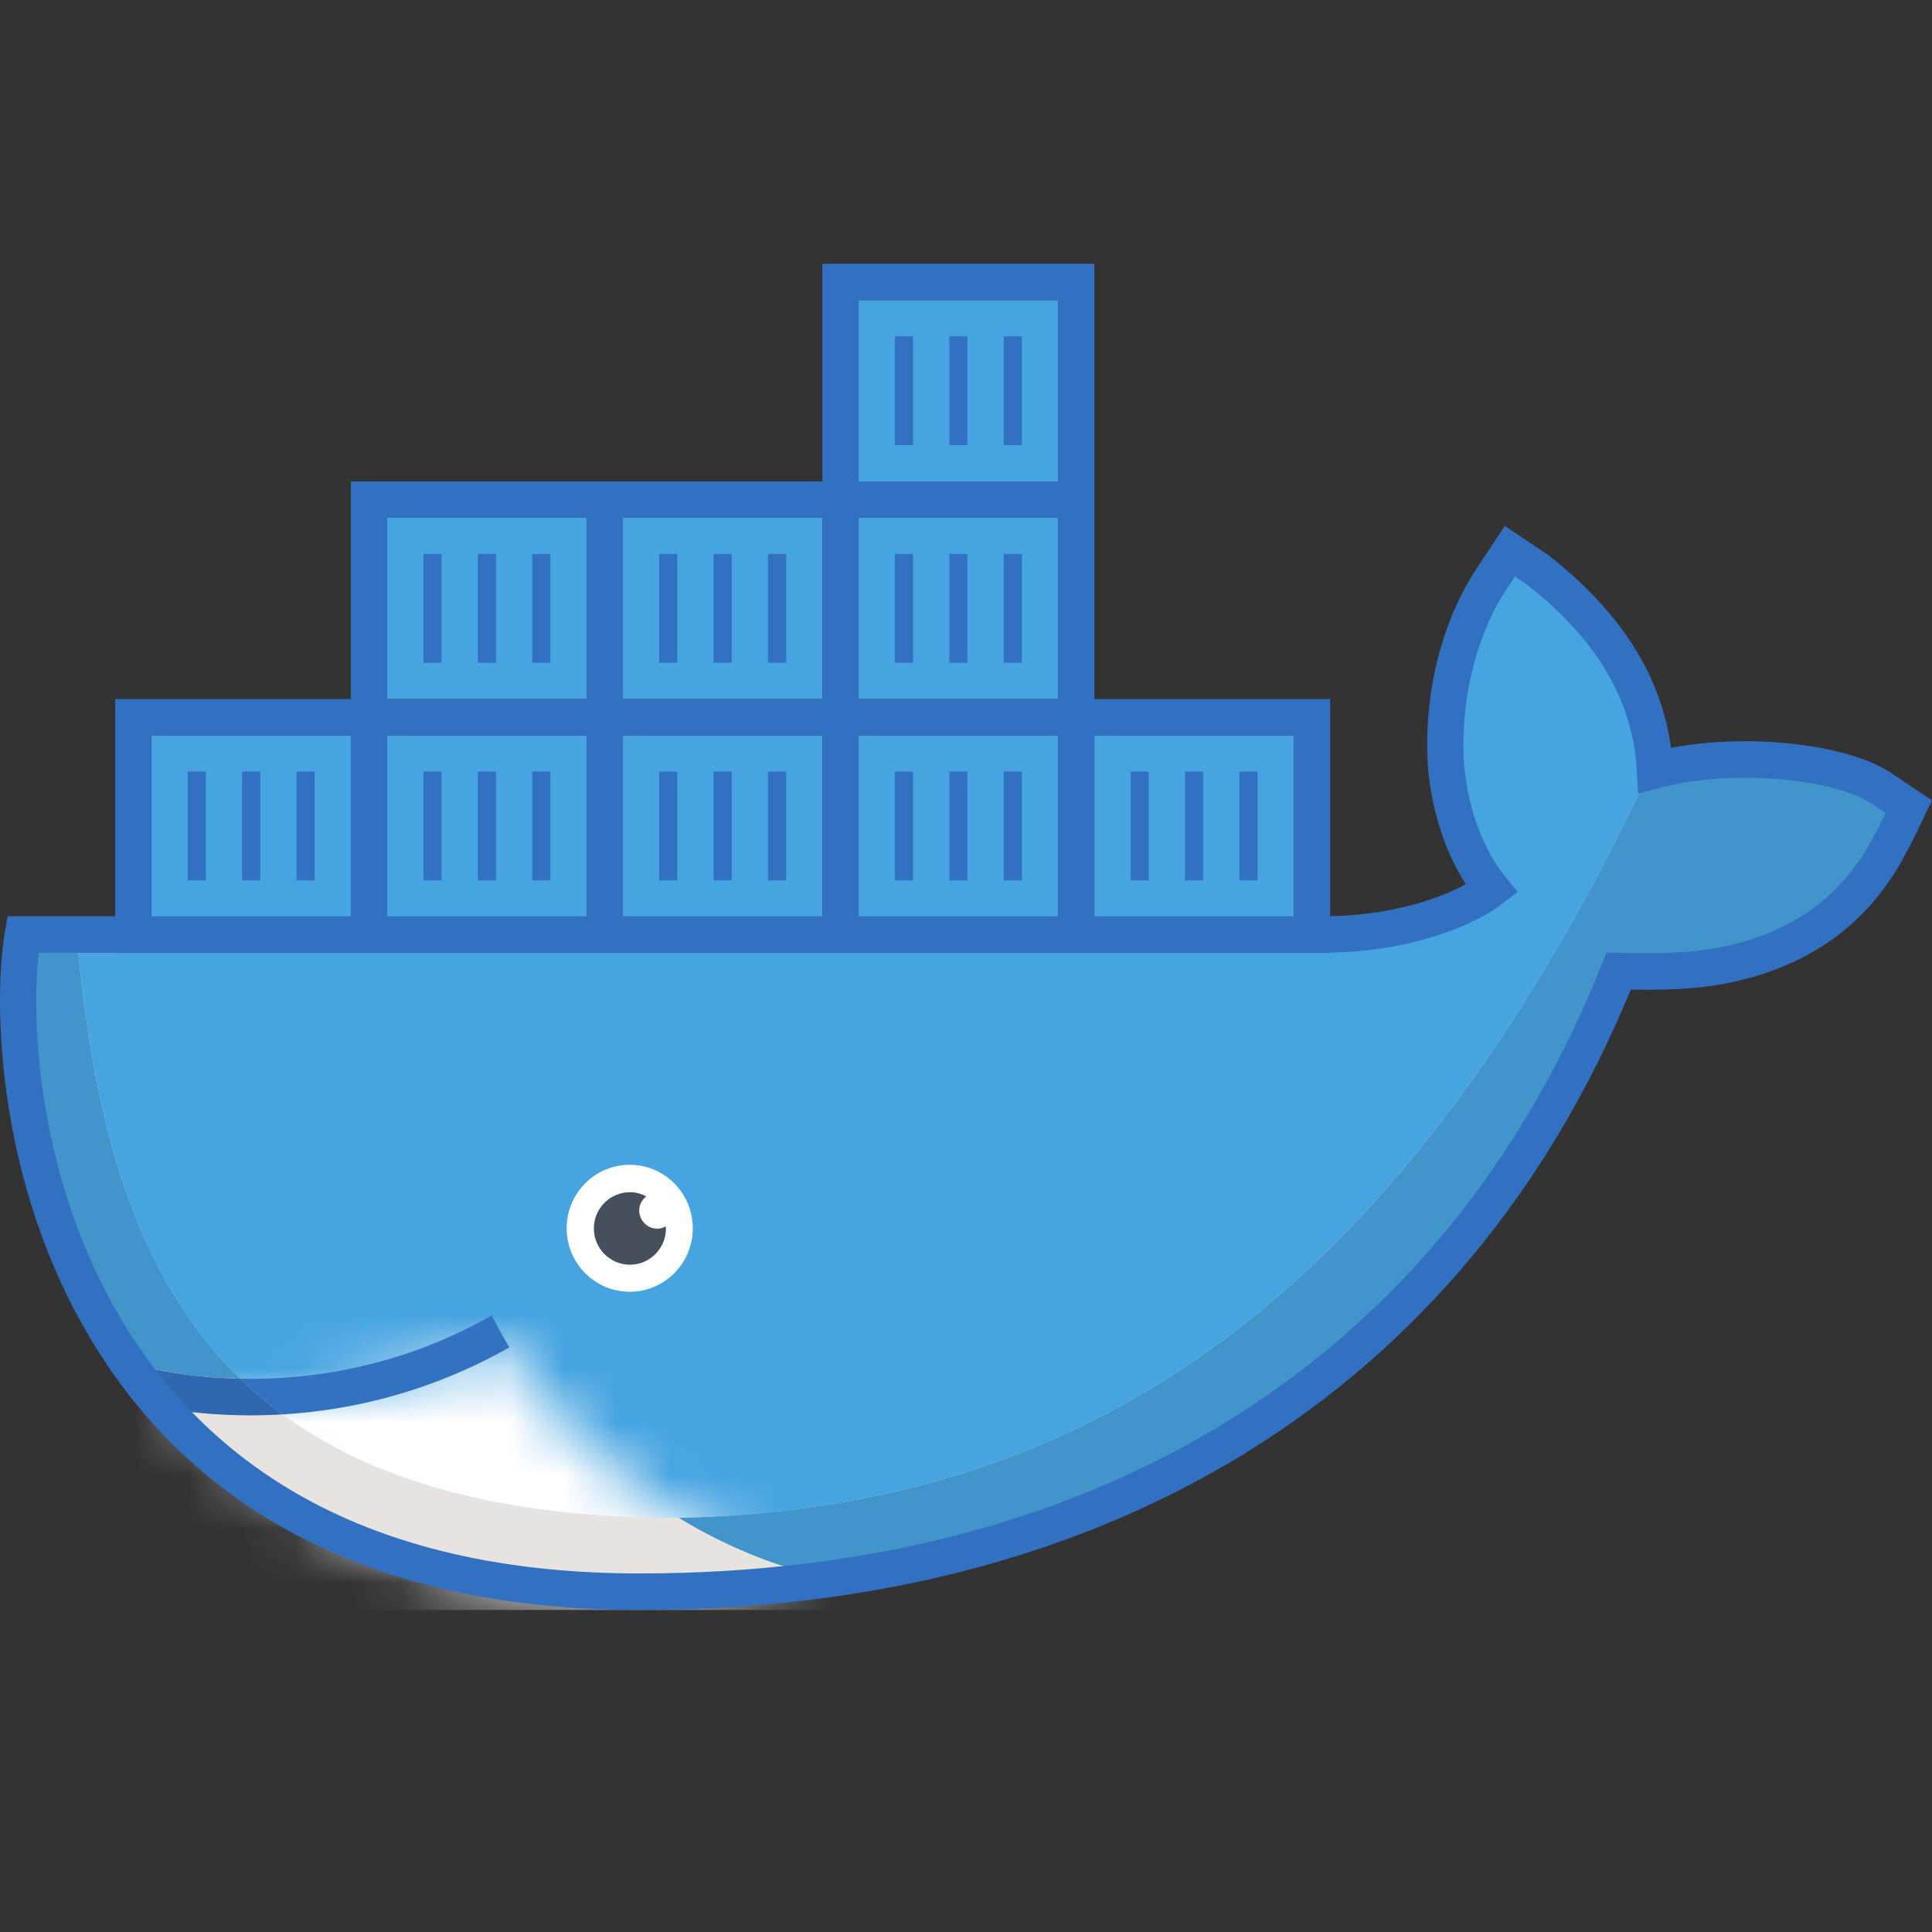 <svg width="36" height="36" viewBox="0 0 36 36" fill="none" xmlns="http://www.w3.org/2000/svg">
<rect x="0" y="0" width="36" height="36" fill="#333333" stroke="none"/>
<g clip-path="url(#clip0)">
<path fill-rule="evenodd" clip-rule="evenodd" d="M7.214 17.081H10.931V13.702H7.214V17.081Z" fill="#46A4E0"/>
<path fill-rule="evenodd" clip-rule="evenodd" d="M2.822 17.081H6.538V13.702H2.822L2.822 17.081Z" fill="#46A4E0"/>
<path fill-rule="evenodd" clip-rule="evenodd" d="M11.607 17.081H15.324V13.702H11.607V17.081Z" fill="#46A4E0"/>
<path fill-rule="evenodd" clip-rule="evenodd" d="M15.999 17.081H19.716V13.702H15.999V17.081Z" fill="#46A4E0"/>
<path fill-rule="evenodd" clip-rule="evenodd" d="M20.392 17.081H24.109V13.702H20.392V17.081Z" fill="#46A4E0"/>
<path fill-rule="evenodd" clip-rule="evenodd" d="M7.214 13.026H10.931V9.647H7.214V13.026Z" fill="#46A4E0"/>
<path fill-rule="evenodd" clip-rule="evenodd" d="M11.607 13.026H15.324V9.647H11.607V13.026Z" fill="#46A4E0"/>
<path fill-rule="evenodd" clip-rule="evenodd" d="M15.999 13.026H19.716V9.647H15.999V13.026Z" fill="#46A4E0"/>
<path fill-rule="evenodd" clip-rule="evenodd" d="M15.999 8.971H19.716V5.592H15.999V8.971Z" fill="#46A4E0"/>
<path fill-rule="evenodd" clip-rule="evenodd" d="M35.18 14.745C34.417 14.232 32.413 14.012 30.955 14.405C30.877 12.953 30.128 11.73 28.759 10.663L28.252 10.323L27.914 10.833C27.25 11.841 26.971 13.184 27.07 14.405C27.148 15.157 27.409 16.002 27.914 16.616C27.527 16.916 26.325 17.497 24.704 17.466L0.545 17.466C0.115 20.017 0.851 29.712 12.033 29.712C20.335 29.712 27.156 25.979 30.279 18.146C31.307 18.163 34.02 18.331 35.348 15.765C35.38 15.722 35.686 15.085 35.686 15.085L35.18 14.745Z" fill="#46A4E0"/>
<mask id="mask0" mask-type="alpha" maskUnits="userSpaceOnUse" x="3" y="25" width="12" height="5">
<path d="M9.471 25.106C6.714 26.062 3.746 26.201 3.125 26.173C5.194 27.897 8.878 31.152 14.952 29.294C13.843 28.992 11.226 27.984 9.471 25.106Z" fill="white"/>
</mask>
<g mask="url(#mask0)">
<mask id="mask1" mask-type="alpha" maskUnits="userSpaceOnUse" x="-19" y="-9" width="70" height="70">
<path d="M-18.804 60.669L50.127 60.669L50.127 -8.262L-18.804 -8.262L-18.804 60.669Z" fill="white"/>
</mask>
<g mask="url(#mask1)">
<path fill-rule="evenodd" clip-rule="evenodd" d="M1.436 30L16.641 30V23.417H1.436L1.436 30Z" fill="white"/>
</g>
</g>
<path fill-rule="evenodd" clip-rule="evenodd" d="M9.163 24.511C7.836 25.268 6.299 25.693 4.669 25.693C3.842 25.693 3.042 25.583 2.281 25.377C2.763 26.188 2.763 26.188 2.763 26.188C3.379 26.309 4.016 26.373 4.669 26.373C6.426 26.373 8.065 25.914 9.492 25.106C9.374 24.91 9.264 24.715 9.163 24.511Z" fill="#3371C1"/>
<path fill-rule="evenodd" clip-rule="evenodd" d="M11.734 24.07C12.383 24.07 12.909 23.54 12.909 22.887C12.909 22.234 12.383 21.704 11.734 21.704C11.085 21.704 10.559 22.234 10.559 22.887C10.559 23.54 11.085 24.07 11.734 24.07Z" fill="white"/>
<path fill-rule="evenodd" clip-rule="evenodd" d="M11.911 22.555C11.911 22.446 11.964 22.354 12.043 22.292C11.951 22.244 11.848 22.215 11.738 22.215C11.367 22.215 11.066 22.517 11.066 22.89C11.066 23.264 11.367 23.566 11.738 23.566C12.108 23.566 12.409 23.264 12.409 22.89L12.405 22.852C12.358 22.877 12.306 22.895 12.249 22.895C12.062 22.895 11.911 22.743 11.911 22.555Z" fill="#46505C"/>
<path fill-rule="evenodd" clip-rule="evenodd" d="M35.08 14.683C34.557 14.387 33.607 14.204 32.625 14.204C32.053 14.204 31.47 14.266 30.955 14.405C30.954 14.374 30.952 14.344 30.95 14.313C31.413 14.191 31.946 14.136 32.477 14.136C33.533 14.136 34.584 14.352 35.08 14.683Z" fill="#E7E3E1"/>
<path fill-rule="evenodd" clip-rule="evenodd" d="M13.714 29.61C14.115 29.528 14.528 29.423 14.952 29.294C14.432 29.152 13.582 28.856 12.645 28.285C20.368 28.097 26.023 24.133 30.544 14.777L30.854 14.339C30.886 14.33 30.917 14.322 30.949 14.313C30.952 14.344 30.954 14.374 30.955 14.405C31.47 14.266 32.053 14.204 32.625 14.204C33.607 14.204 34.557 14.387 35.08 14.683C35.08 14.684 35.081 14.684 35.082 14.685L35.593 15.031L35.336 15.575C34.164 17.95 31.619 18.128 30.428 18.128C30.331 18.128 30.243 18.127 30.166 18.126C27.246 25.357 21.179 29.087 13.714 29.61Z" fill="#E7E3E1"/>
<path fill-rule="evenodd" clip-rule="evenodd" d="M13.714 29.61C14.115 29.528 14.528 29.423 14.952 29.294C14.432 29.152 13.582 28.856 12.645 28.285C20.368 28.097 26.023 24.133 30.544 14.777L30.854 14.339C30.886 14.33 30.917 14.322 30.949 14.313C30.952 14.344 30.954 14.374 30.955 14.405C31.47 14.266 32.053 14.204 32.625 14.204C33.607 14.204 34.557 14.387 35.08 14.683C35.08 14.684 35.081 14.684 35.082 14.685L35.593 15.031L35.336 15.575C34.164 17.95 31.619 18.128 30.428 18.128C30.331 18.128 30.243 18.127 30.166 18.126C27.246 25.357 21.179 29.087 13.714 29.61Z" fill="#4195CA"/>
<path fill-rule="evenodd" clip-rule="evenodd" d="M7.877 29.21C5.577 28.616 3.941 27.507 2.784 26.192C2.901 26.215 3.018 26.235 3.136 26.254C4.17 27.428 5.578 28.433 7.478 29.052C7.608 29.107 7.742 29.16 7.877 29.21Z" fill="#E7E3E1"/>
<path fill-rule="evenodd" clip-rule="evenodd" d="M7.477 29.052C5.578 28.433 4.17 27.428 3.136 26.254C3.171 26.259 3.206 26.265 3.241 26.27C4.255 27.117 5.639 28.284 7.477 29.052Z" fill="#E7E3E1"/>
<path fill-rule="evenodd" clip-rule="evenodd" d="M7.477 29.052C5.578 28.433 4.17 27.428 3.136 26.254C3.171 26.259 3.206 26.265 3.241 26.27C4.255 27.117 5.639 28.284 7.477 29.052Z" fill="#4195CA"/>
<path fill-rule="evenodd" clip-rule="evenodd" d="M2.726 26.125C0.19 23.187 0.002 19.257 0.106 17.741H0.506C0.328 19.308 0.549 22.668 2.489 25.431C2.419 25.414 2.35 25.396 2.281 25.377C2.558 25.843 2.676 26.041 2.726 26.125Z" fill="#E7E3E1"/>
<path fill-rule="evenodd" clip-rule="evenodd" d="M4.48 25.691C3.795 25.677 3.129 25.588 2.489 25.431C0.549 22.668 0.328 19.308 0.506 17.741H1.457C1.777 21.004 2.535 23.8 4.48 25.691Z" fill="#E7E3E1"/>
<path fill-rule="evenodd" clip-rule="evenodd" d="M4.48 25.691C3.795 25.677 3.129 25.588 2.489 25.431C0.549 22.668 0.328 19.308 0.506 17.741H1.457C1.777 21.004 2.535 23.8 4.48 25.691Z" fill="#4195CA"/>
<path fill-rule="evenodd" clip-rule="evenodd" d="M11.852 29.675C10.345 29.675 9.028 29.507 7.877 29.21C7.742 29.16 7.608 29.107 7.478 29.052C5.64 28.284 4.255 27.117 3.241 26.27C3.707 26.338 4.184 26.373 4.669 26.373C4.869 26.373 5.068 26.367 5.265 26.355C6.921 27.576 9.269 28.277 12.608 28.286C12.62 28.286 12.632 28.285 12.645 28.285C13.582 28.856 14.432 29.152 14.952 29.294C14.528 29.423 14.115 29.528 13.714 29.61C13.103 29.653 12.482 29.675 11.852 29.675Z" fill="#E7E3E1"/>
<path fill-rule="evenodd" clip-rule="evenodd" d="M11.852 29.675C10.345 29.675 9.028 29.507 7.877 29.21C7.742 29.16 7.608 29.107 7.478 29.052C5.64 28.284 4.255 27.117 3.241 26.27C3.707 26.338 4.184 26.373 4.669 26.373C4.869 26.373 5.068 26.367 5.265 26.355C6.921 27.576 9.269 28.277 12.608 28.286C12.62 28.286 12.632 28.285 12.645 28.285C13.582 28.856 14.432 29.152 14.952 29.294C14.528 29.423 14.115 29.528 13.714 29.61C13.103 29.653 12.482 29.675 11.852 29.675Z" fill="#E7E3E1"/>
<path fill-rule="evenodd" clip-rule="evenodd" d="M4.669 26.373C4.184 26.373 3.707 26.338 3.241 26.27C3.206 26.265 3.171 26.259 3.136 26.254C3.018 26.235 2.901 26.215 2.784 26.192C2.764 26.169 2.745 26.148 2.726 26.125C2.676 26.041 2.558 25.843 2.281 25.377C2.35 25.396 2.419 25.414 2.489 25.431C3.129 25.588 3.795 25.677 4.48 25.691C4.722 25.927 4.984 26.149 5.265 26.355C5.067 26.367 4.869 26.373 4.669 26.373Z" fill="#E7E3E1"/>
<path fill-rule="evenodd" clip-rule="evenodd" d="M4.669 26.373C4.184 26.373 3.707 26.338 3.241 26.27C3.206 26.265 3.171 26.259 3.136 26.254C3.018 26.235 2.901 26.215 2.784 26.192C2.764 26.169 2.745 26.148 2.726 26.125C2.676 26.041 2.558 25.843 2.281 25.377C2.35 25.396 2.419 25.414 2.489 25.431C3.129 25.588 3.795 25.677 4.48 25.691C4.722 25.927 4.984 26.149 5.265 26.355C5.067 26.367 4.869 26.373 4.669 26.373Z" fill="#3068AF"/>
<path fill-rule="evenodd" clip-rule="evenodd" d="M3.497 16.405H3.835V14.377H3.497L3.497 16.405Z" fill="#3271C1"/>
<path fill-rule="evenodd" clip-rule="evenodd" d="M4.511 16.405H4.849V14.377H4.511V16.405Z" fill="#3271C1"/>
<path fill-rule="evenodd" clip-rule="evenodd" d="M5.525 16.405H5.862V14.377H5.525V16.405Z" fill="#3271C1"/>
<path fill-rule="evenodd" clip-rule="evenodd" d="M7.89 16.405H8.228V14.377H7.89V16.405Z" fill="#3271C1"/>
<path fill-rule="evenodd" clip-rule="evenodd" d="M8.904 16.405H9.242V14.377H8.904V16.405Z" fill="#3271C1"/>
<path fill-rule="evenodd" clip-rule="evenodd" d="M9.917 16.405H10.255V14.377H9.917V16.405Z" fill="#3271C1"/>
<path fill-rule="evenodd" clip-rule="evenodd" d="M12.283 16.405H12.62V14.377H12.283V16.405Z" fill="#3271C1"/>
<path fill-rule="evenodd" clip-rule="evenodd" d="M13.296 16.405H13.634V14.377H13.296V16.405Z" fill="#3271C1"/>
<path fill-rule="evenodd" clip-rule="evenodd" d="M14.31 16.405H14.648V14.377H14.31V16.405Z" fill="#3271C1"/>
<path fill-rule="evenodd" clip-rule="evenodd" d="M16.675 16.405H17.013V14.377H16.675V16.405Z" fill="#3271C1"/>
<path fill-rule="evenodd" clip-rule="evenodd" d="M17.689 16.405H18.027V14.377H17.689V16.405Z" fill="#3271C1"/>
<path fill-rule="evenodd" clip-rule="evenodd" d="M18.703 16.405H19.041V14.377H18.703V16.405Z" fill="#3271C1"/>
<path fill-rule="evenodd" clip-rule="evenodd" d="M21.068 16.405H21.406V14.377H21.068V16.405Z" fill="#3271C1"/>
<path fill-rule="evenodd" clip-rule="evenodd" d="M22.081 16.405H22.419V14.377H22.081V16.405Z" fill="#3271C1"/>
<path fill-rule="evenodd" clip-rule="evenodd" d="M23.095 16.405H23.433V14.377H23.095V16.405Z" fill="#3271C1"/>
<path fill-rule="evenodd" clip-rule="evenodd" d="M8.904 12.35H9.242V10.323H8.904V12.35Z" fill="#3271C1"/>
<path fill-rule="evenodd" clip-rule="evenodd" d="M9.917 12.35H10.255V10.323H9.917V12.35Z" fill="#3271C1"/>
<path fill-rule="evenodd" clip-rule="evenodd" d="M12.283 12.35H12.62V10.323H12.283V12.35Z" fill="#3271C1"/>
<path fill-rule="evenodd" clip-rule="evenodd" d="M13.296 12.35H13.634V10.323H13.296V12.35Z" fill="#3271C1"/>
<path fill-rule="evenodd" clip-rule="evenodd" d="M14.31 12.35H14.648V10.323H14.31V12.35Z" fill="#3271C1"/>
<path fill-rule="evenodd" clip-rule="evenodd" d="M16.675 12.35H17.013V10.323H16.675V12.35Z" fill="#3271C1"/>
<path fill-rule="evenodd" clip-rule="evenodd" d="M17.689 12.35H18.027V10.323H17.689V12.35Z" fill="#3271C1"/>
<path fill-rule="evenodd" clip-rule="evenodd" d="M18.703 12.35H19.041V10.323H18.703V12.35Z" fill="#3271C1"/>
<path fill-rule="evenodd" clip-rule="evenodd" d="M17.689 8.295H18.027V6.268H17.689V8.295Z" fill="#3271C1"/>
<path fill-rule="evenodd" clip-rule="evenodd" d="M16.675 8.295H17.013V6.268H16.675V8.295Z" fill="#3271C1"/>
<path fill-rule="evenodd" clip-rule="evenodd" d="M18.703 8.295H19.041V6.268H18.703V8.295Z" fill="#3271C1"/>
<path fill-rule="evenodd" clip-rule="evenodd" d="M7.89 12.35H8.228V10.323H7.89V12.35Z" fill="#3271C1"/>
<path d="M35.094 15.234C35.053 15.319 35.017 15.391 34.99 15.445C34.975 15.474 34.963 15.498 34.93 15.556C34.429 16.525 33.692 17.131 32.758 17.46C32.018 17.72 31.348 17.778 30.343 17.758C30.333 17.757 30.27 17.756 30.167 17.754L29.934 17.75L29.848 17.967C26.892 25.38 20.437 29.319 11.915 29.319C7.044 29.319 3.865 27.475 2.111 24.327C1.434 23.112 1.004 21.75 0.802 20.355C0.662 19.387 0.643 18.448 0.721 17.754H2.146V17.756L24.785 17.756V17.75C26.123 17.735 27.375 17.321 28.003 16.833L28.28 16.618L28.057 16.346C27.638 15.838 27.368 15.093 27.288 14.317C27.192 13.133 27.479 11.878 28.078 10.969L28.228 10.742L28.444 10.887C29.755 11.912 30.429 13.05 30.5 14.371L30.523 14.789L30.925 14.681C32.241 14.326 34.167 14.5 34.874 14.975L35.135 15.151C35.123 15.175 35.111 15.2 35.094 15.234ZM2.821 13.702H6.538V17.074H2.821V13.702ZM7.214 13.702H10.931V17.074H7.214V13.702ZM7.214 9.647H10.931V13.026H7.214L7.214 9.647ZM11.607 13.702L15.324 13.702V17.074H11.607V13.702ZM11.607 9.647L15.324 9.647V13.026L11.607 13.026V9.647ZM15.999 13.702H19.716L19.716 17.074H15.999V13.702ZM15.999 9.647H19.716V13.026H15.999V9.647ZM15.999 5.592H19.716V8.971H15.999L15.999 5.592ZM20.392 13.702H24.109L24.109 17.074L20.392 17.074L20.392 13.702ZM35.249 14.41C34.438 13.863 32.587 13.657 31.137 13.935C30.95 12.568 30.183 11.382 28.839 10.334L28.04 9.799L27.515 10.592C26.828 11.635 26.506 13.041 26.615 14.38C26.695 15.148 26.932 15.888 27.313 16.475C26.737 16.795 25.794 17.058 24.785 17.071L24.785 13.026H20.392V4.916H15.324L15.324 8.971L6.538 8.971L6.538 13.026H2.146L2.146 17.074H0.141L0.093 17.357C-0.038 18.138 -0.036 19.278 0.134 20.453C0.347 21.926 0.802 23.368 1.522 24.66C3.396 28.024 6.801 30 11.915 30C20.617 30 27.283 25.982 30.387 18.439C31.435 18.458 32.16 18.391 32.981 18.102C34.068 17.72 34.939 17.004 35.523 15.882C35.556 15.828 35.604 15.732 35.706 15.524C35.742 15.449 35.782 15.368 35.821 15.288C35.834 15.26 35.847 15.234 35.872 15.181L36 14.914L35.249 14.41Z" fill="#3271C1"/>
</g>
<defs>
<clipPath id="clip0">
<path d="M0 0H36V36H0V0Z" fill="white"/>
</clipPath>
</defs>
</svg>
